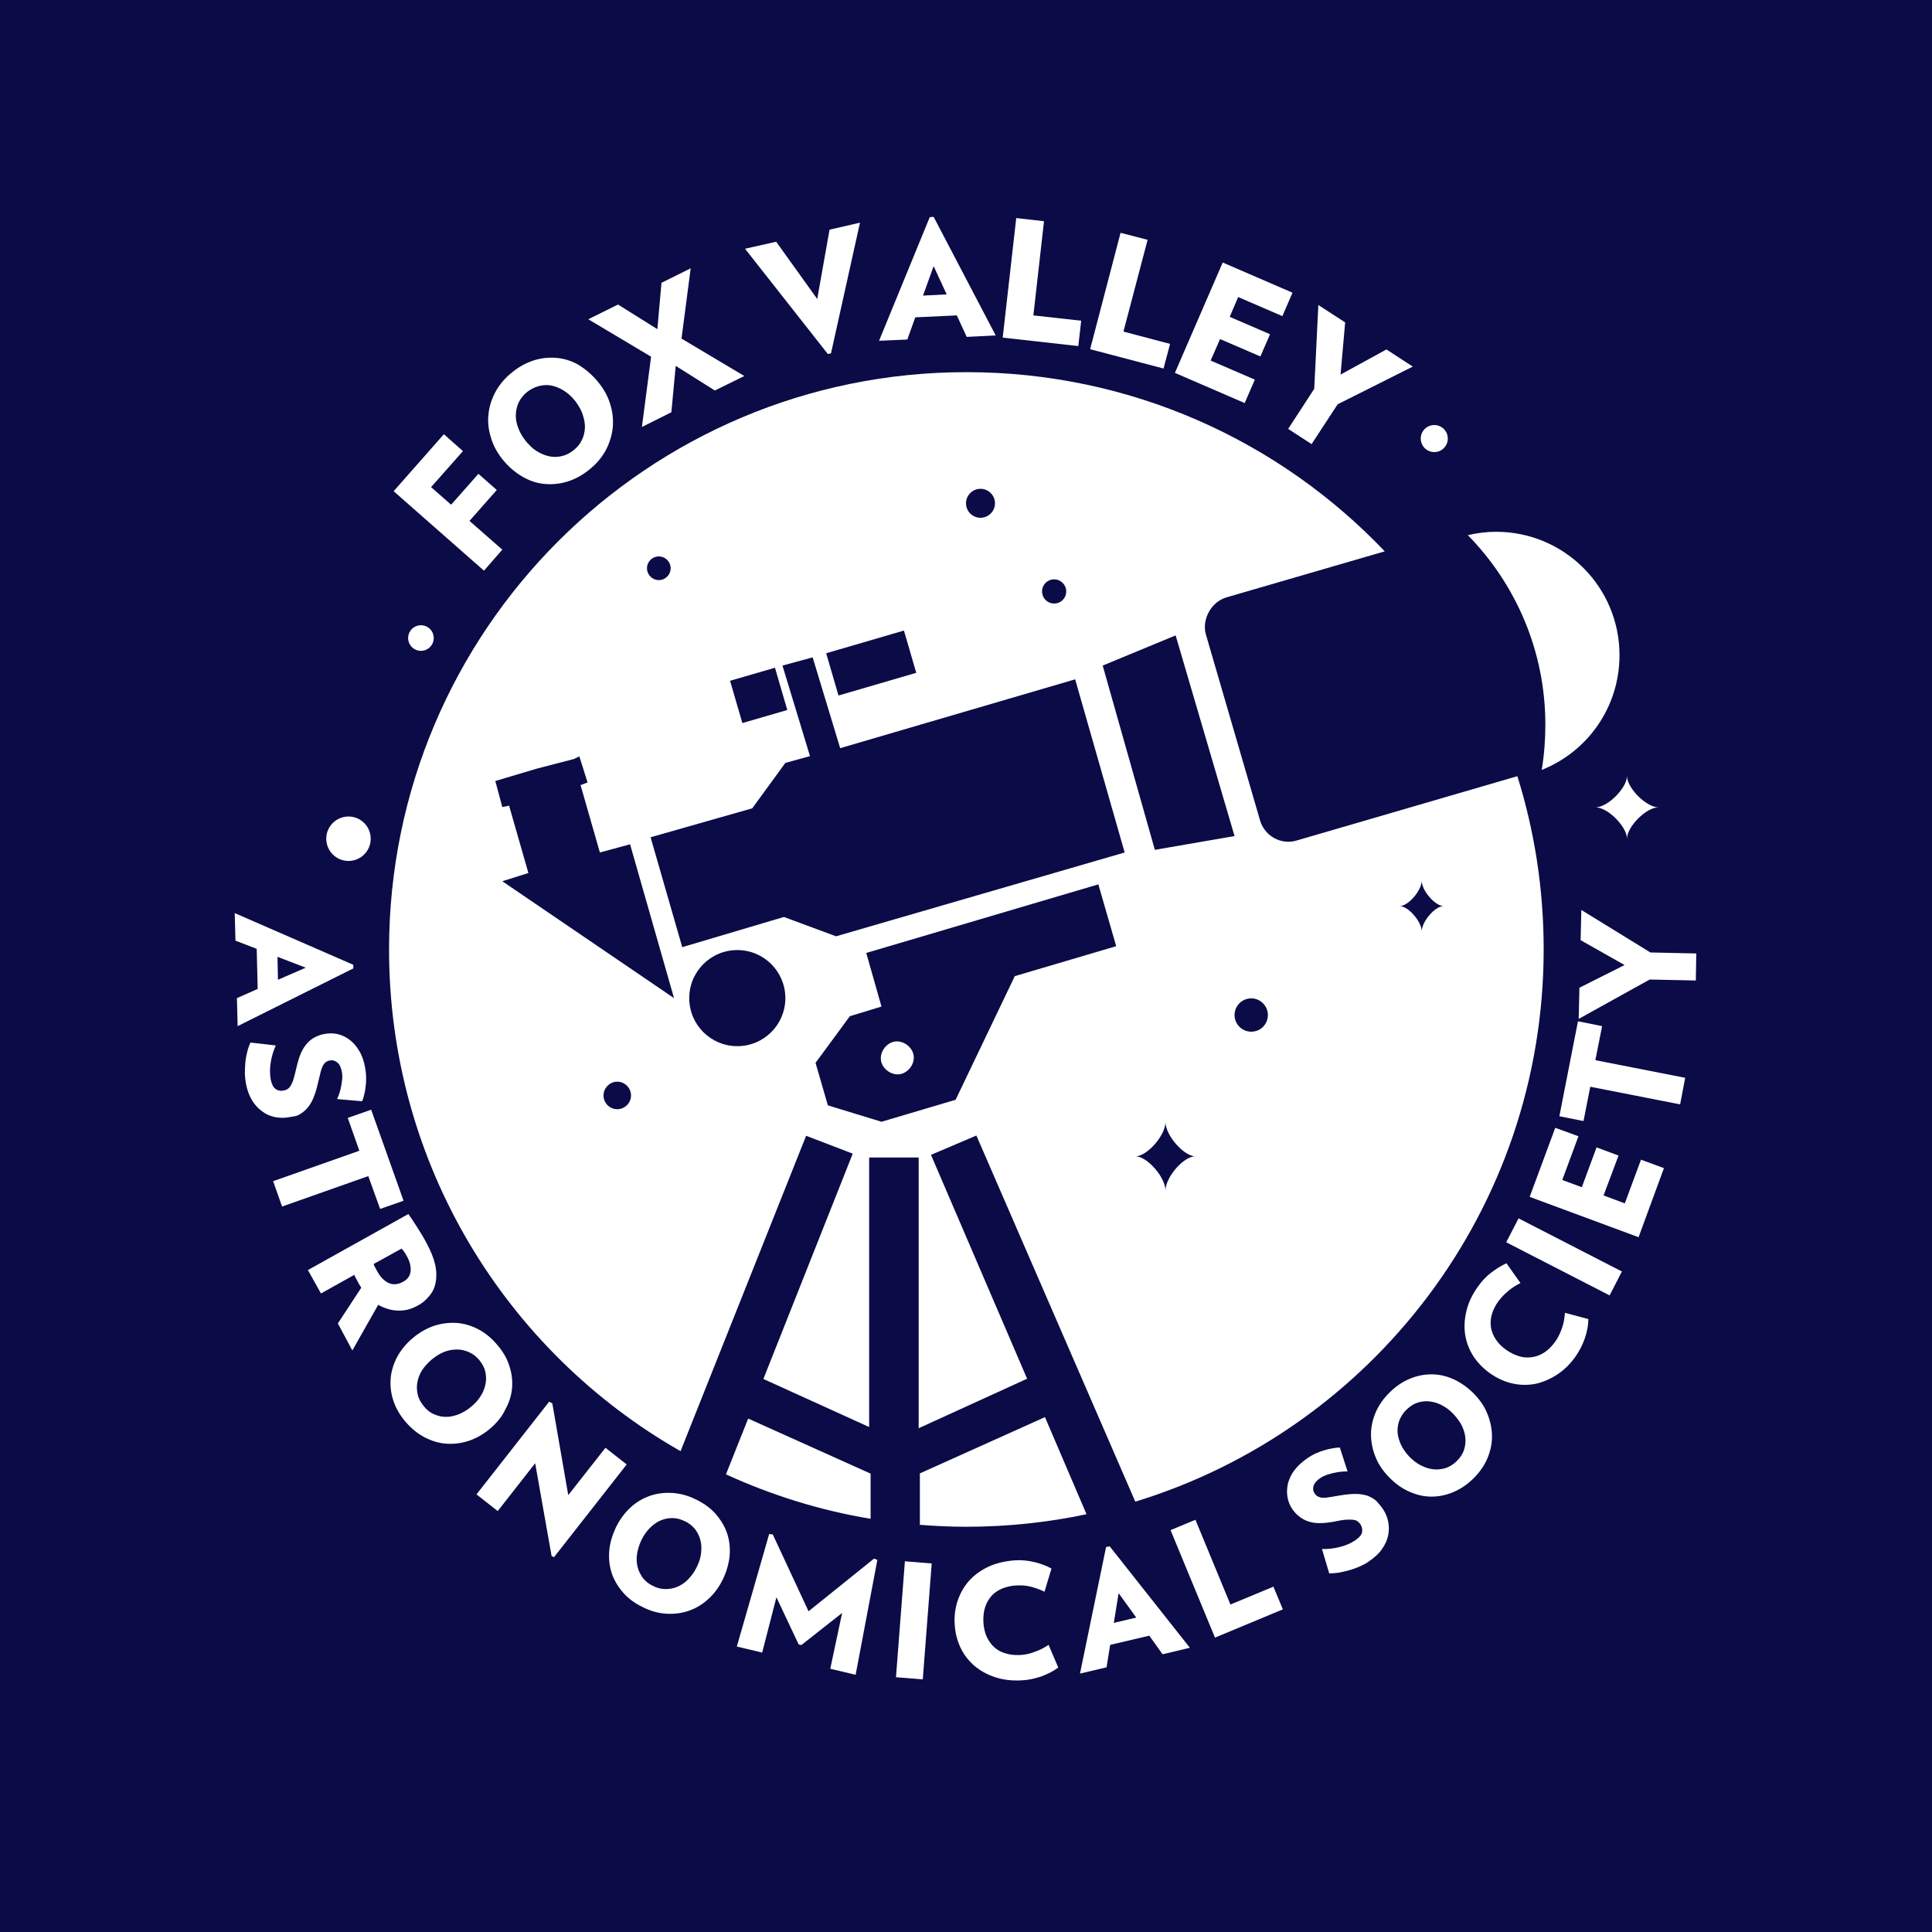 <?xml version="1.0" encoding="utf-8"?>
<!-- Generator: Adobe Illustrator 21.1.0, SVG Export Plug-In . SVG Version: 6.00 Build 0)  -->
<svg version="1.1" id="Layer_1" xmlns="http://www.w3.org/2000/svg" xmlns:xlink="http://www.w3.org/1999/xlink" x="0px" y="0px"
	 viewBox="0 0 800 800" style="enable-background:new 0 0 800 800;" xml:space="preserve">
<style type="text/css">
	.st0{fill:#0B0B47;}
	.st1{fill:#FFFFFF;}
</style>
<rect class="st0" width="800" height="800"/>
<g>
	<g>
		<path class="st1" d="M619.5,220.2c-4,0-7.9,0.5-11.7,1.4c19.8,20.2,32.1,47.9,32.1,78.5c0,6.4-0.5,12.6-1.5,18.7
			c18.9-7.5,32.2-25.9,32.2-47.5C670.6,243,647.7,220.2,619.5,220.2z M378.1,436.1c-1.1-3.4-5.1-5.7-8.5-4.6
			c-3.4,1.1-5.7,5.1-4.6,8.5c1.1,3.4,5.1,5.7,8.5,4.6C377,443.4,379.2,439.5,378.1,436.1z M378.1,436.1c-1.1-3.4-5.1-5.7-8.5-4.6
			c-3.4,1.1-5.7,5.1-4.6,8.5c1.1,3.4,5.1,5.7,8.5,4.6C377,443.4,379.2,439.5,378.1,436.1z M378.1,436.1c-1.1-3.4-5.1-5.7-8.5-4.6
			c-3.4,1.1-5.7,5.1-4.6,8.5c1.1,3.4,5.1,5.7,8.5,4.6C377,443.4,379.2,439.5,378.1,436.1z M378.1,436.1c-1.1-3.4-5.1-5.7-8.5-4.6
			c-3.4,1.1-5.7,5.1-4.6,8.5c1.1,3.4,5.1,5.7,8.5,4.6C377,443.4,379.2,439.5,378.1,436.1z M378.1,436.1c-1.1-3.4-5.1-5.7-8.5-4.6
			c-3.4,1.1-5.7,5.1-4.6,8.5c1.1,3.4,5.1,5.7,8.5,4.6C377,443.4,379.2,439.5,378.1,436.1z M378.1,436.1c-1.1-3.4-5.1-5.7-8.5-4.6
			c-3.4,1.1-5.7,5.1-4.6,8.5c1.1,3.4,5.1,5.7,8.5,4.6C377,443.4,379.2,439.5,378.1,436.1z M378.1,436.1c-1.1-3.4-5.1-5.7-8.5-4.6
			c-3.4,1.1-5.7,5.1-4.6,8.5c1.1,3.4,5.1,5.7,8.5,4.6C377,443.4,379.2,439.5,378.1,436.1z M378.1,436.1c-1.1-3.4-5.1-5.7-8.5-4.6
			c-3.4,1.1-5.7,5.1-4.6,8.5c1.1,3.4,5.1,5.7,8.5,4.6C377,443.4,379.2,439.5,378.1,436.1z M378.1,436.1c-1.1-3.4-5.1-5.7-8.5-4.6
			c-3.4,1.1-5.7,5.1-4.6,8.5c1.1,3.4,5.1,5.7,8.5,4.6C377,443.4,379.2,439.5,378.1,436.1z M378.1,436.1c-1.1-3.4-5.1-5.7-8.5-4.6
			c-3.4,1.1-5.7,5.1-4.6,8.5c1.1,3.4,5.1,5.7,8.5,4.6C377,443.4,379.2,439.5,378.1,436.1z M378.1,436.1c-1.1-3.4-5.1-5.7-8.5-4.6
			c-3.4,1.1-5.7,5.1-4.6,8.5c1.1,3.4,5.1,5.7,8.5,4.6C377,443.4,379.2,439.5,378.1,436.1z M432.7,586.8l-51.8,23.3v21.3
			c6.3,0.5,12.8,0.8,19.2,0.8c17.1,0,33.8-1.8,49.8-5.2L432.7,586.8z M309.8,587.4l-9.2,23.1c18.8,8.6,38.8,14.9,59.9,18.4v-18.7
			L309.8,587.4z"/>
	</g>
	<g>
		<path class="st1" d="M628.3,321.4l-90.9,26.5c-6.8,2.3-14.2-1.7-15.9-9.1l-22.2-76.2c-1.7-6.2,2.3-13.7,9.1-15.4l65-18.9
			c-43.5-45.7-105-74.2-173.2-74.2c-132,0-239.1,107-239.1,239.1c0,89,48.6,166.6,120.7,207.7l52-130.6l19.3,7.4l-37,93.3l43.8,19.9
			V479.3h20.5v112.1l44.9-20.5l-39.8-92.7l18.8-8l65.8,151.6c97.9-29.9,169.1-121,169.1-228.7C639.2,368.1,635.4,344,628.3,321.4z
			 M436.5,239.9c2.8,0,5,2.3,5,5c0,2.8-2.2,5-5,5c-2.8,0-5-2.2-5-5C431.5,242.1,433.7,239.9,436.5,239.9z M406,202.4
			c3.3,0,6,2.7,6,6c0,3.3-2.7,6-6,6c-3.3,0-6-2.7-6-6C400,205.1,402.7,202.4,406,202.4z M374.3,261.1l5.1,17.5l-32.2,9.4l-5.1-17.5
			L374.3,261.1z M320.9,276.5l5.1,17.5l-18.6,5.4l-5.1-17.5L320.9,276.5z M272.8,230.4c2.7,0,4.9,2.2,4.9,4.9c0,2.7-2.2,4.9-4.9,4.9
			c-2.7,0-4.9-2.2-4.9-4.9C267.9,232.6,270.1,230.4,272.8,230.4z M255.6,459.3c-3.2,0-5.7-2.6-5.7-5.7c0-3.1,2.6-5.7,5.7-5.7
			s5.7,2.6,5.7,5.7C261.3,456.7,258.7,459.3,255.6,459.3z M208,364.9l10.8-3.4l-8-27.9l-2.8,0.6l-2.9-10.8l17.1-5.1l15.4-4l2.3-1.1
			l3.4,10.8l-2.9,1.1l8,27.9l12.5-3.4l18.2,63.7L208,364.9z M305.3,433.2c-11,0-19.9-8.9-19.9-19.9c0-11,8.9-19.9,19.9-19.9
			c11,0,19.9,8.9,19.9,19.9C325.2,424.3,316.3,433.2,305.3,433.2z M420.2,404.2l-24.5,51.2l-30.7,9.1l-22.2-6.8l-5.1-17.6l14.2-19.3
			l13.1-4l-6.3-22.2l96.1-28.4l7.4,25.6L420.2,404.2z M346.2,387.7l-21.6-8l-42.1,12.5l-13.1-45.5l42.1-12l13.7-18.8l10.2-2.8
			L324,275.6l12.5-3.4l11.4,37.6l97.3-28.5l20.5,71.7L346.2,387.7z M456.6,275.6l30.2-12.5l24.4,83.1l-33,5.7L456.6,275.6z
			 M482.6,493c0-5.5-7.6-14.2-12.4-14.2c4.8,0,12.4-8.7,12.4-14.2c0,5.5,7.6,14.2,12.4,14.2C490.2,478.7,482.6,487.4,482.6,493z
			 M518.1,427.2c-3.8,0-6.9-3.1-6.9-6.9s3.1-6.9,6.9-6.9c3.8,0,6.9,3.1,6.9,6.9S522,427.2,518.1,427.2z M588.7,385.7
			c0-4.1-5.6-10.5-9.1-10.5c3.5,0,9.1-6.5,9.1-10.5c0,4.1,5.6,10.5,9.1,10.5C594.3,375.1,588.7,381.6,588.7,385.7z"/>
	</g>
	<g>
		<path class="st1" d="M98.1,413.3l8.6-3.8l-0.4-16.6l-8.8-3.4l-0.3-11.4l49.1,21.4l0,1.5l-47.9,23.9L98.1,413.3z M126.6,400.7
			l-11.7-4.5l0.2,9.5L126.6,400.7z"/>
		<path class="st1" d="M119.7,462.6c-1.9,0.4-3.8,0.3-5.7,0c-1.9-0.4-3.7-1.1-5.3-2.3c-1.6-1.1-3.1-2.7-4.3-4.6
			c-1.2-2-2.1-4.4-2.6-7.2c-0.2-1.3-0.4-2.7-0.4-4.2c0-1.5,0.1-3,0.2-4.5c0.2-1.5,0.4-2.9,0.8-4.3c0.3-1.4,0.8-2.7,1.3-3.8l10.5,1.2
			c-1,2.2-1.7,4.5-2.1,7c-0.4,2.5-0.4,4.8,0,7.1c0.4,1.9,1,3.2,2,3.9c0.9,0.7,2,0.9,3.2,0.7c0.6-0.1,1.2-0.3,1.7-0.6
			c0.5-0.3,1-0.8,1.4-1.5c0.4-0.7,0.9-1.7,1.2-2.9s0.8-2.8,1.2-4.7c0.5-2.2,1.1-4.2,1.8-5.8c0.7-1.6,1.6-3,2.6-4.1
			c1-1.1,2.1-2,3.4-2.6c1.2-0.6,2.6-1.1,4-1.3c1.7-0.3,3.5-0.3,5.2,0.1c1.8,0.4,3.4,1.2,4.9,2.3c1.5,1.1,2.9,2.7,4,4.6
			c1.2,1.9,2,4.3,2.5,7c0.2,1.3,0.4,2.6,0.4,3.9c0,1.3,0,2.6-0.2,3.8c-0.1,1.2-0.3,2.4-0.6,3.4c-0.2,1.1-0.5,2-0.9,2.8l-10.3-0.9
			c0.3-0.8,0.7-1.6,1-2.6c0.3-0.9,0.5-1.9,0.7-2.9c0.2-1,0.3-2,0.4-2.9c0.1-1,0-1.9-0.1-2.7c-0.4-2-1-3.4-2-4.1
			c-0.9-0.7-1.9-1-2.9-0.8c-0.8,0.1-1.4,0.4-1.9,0.8s-0.9,1-1.3,1.8c-0.3,0.8-0.7,1.7-0.9,2.9c-0.3,1.1-0.6,2.5-1,4.1
			c-0.5,2.4-1.2,4.4-1.9,6.1c-0.7,1.7-1.6,3.1-2.6,4.2c-1,1.1-2.1,1.9-3.3,2.6S121.2,462.3,119.7,462.6z"/>
		<path class="st1" d="M152.5,487l-35.7,12.6l-3.7-10.5l35.7-12.6l-4.8-13.6l9.7-3.4l13.4,37.7l-9.7,3.4L152.5,487z"/>
		<path class="st1" d="M139.9,548l9.7-14.8c-0.2-0.3-0.4-0.6-0.5-0.8c-0.1-0.2-0.3-0.5-0.5-0.8c-0.4-0.7-0.7-1.3-1-1.9
			c-0.3-0.5-0.6-1.1-0.9-1.8l-13.8,7.7l-5.4-9.7l41.6-23.2c1.2,1.7,2.4,3.5,3.6,5.4c1.2,1.9,2.6,4.1,3.9,6.6c1.8,3.3,3,6.3,3.6,9
			c0.6,2.7,0.6,5.1,0.2,7.3c-0.4,2.2-1.3,4.1-2.7,5.7c-1.3,1.6-2.9,3-4.9,4c-2.5,1.4-5.2,2.1-8,2s-5.5-0.9-8.2-2.4l-10.7,18.9
			L139.9,548z M167,530.7c1.8-1,2.8-2.4,3-4.2s-0.2-3.8-1.3-5.9c-0.4-0.8-0.8-1.4-1.1-1.9c-0.3-0.5-0.8-1.1-1.3-1.7l-11.6,6.4
			c0.3,0.7,0.5,1.3,0.8,1.7c0.2,0.4,0.5,0.9,0.8,1.5c1.3,2.3,2.9,3.9,4.7,4.7C162.9,532.1,164.9,531.9,167,530.7z"/>
		<path class="st1" d="M202.9,591.6c-2.7,2.3-5.6,3.9-8.7,5c-3.1,1-6.2,1.4-9.3,1.2c-3.1-0.2-6.1-1.1-9-2.6c-2.9-1.5-5.6-3.7-8-6.5
			c-2.4-2.8-4.1-5.8-5.1-9c-1-3.1-1.3-6.2-1-9.3c0.3-3,1.3-6,2.8-8.8c1.6-2.8,3.7-5.4,6.4-7.6c2.7-2.3,5.6-3.9,8.7-5
			c3.1-1,6.2-1.4,9.3-1.2c3.1,0.2,6.1,1.1,9,2.6c2.9,1.5,5.6,3.7,8,6.6c2.4,2.8,4.1,5.8,5,8.9c1,3.1,1.3,6.2,1,9.2
			c-0.3,3-1.3,6-2.9,8.8C207.8,586.7,205.6,589.3,202.9,591.6z M195.2,582.4c1.7-1.4,3-2.9,4-4.6c1-1.6,1.6-3.3,1.9-5
			c0.3-1.7,0.2-3.4-0.2-5c-0.4-1.7-1.3-3.2-2.5-4.7c-1.2-1.4-2.6-2.5-4.2-3.2c-1.6-0.7-3.2-1.1-5-1.1s-3.5,0.3-5.3,1
			c-1.8,0.7-3.5,1.8-5.2,3.2c-1.6,1.4-3,2.9-4,4.5c-1,1.6-1.6,3.3-1.9,5c-0.3,1.7-0.2,3.4,0.2,5.1c0.4,1.7,1.3,3.2,2.5,4.7
			c1.2,1.5,2.6,2.6,4.2,3.3s3.2,1.1,5,1.1c1.7,0,3.5-0.4,5.3-1.1C191.9,584.8,193.6,583.8,195.2,582.4z"/>
		<path class="st1" d="M228.4,644.3l-6.8-38.4l-15.5,19.8l-8.8-6.9l30.1-38.4l1.3,0.7l6.6,38l15.4-19.6l8.8,6.9l-30.1,38.4
			L228.4,644.3z"/>
		<path class="st1" d="M299.2,654.2c-1.6,3.2-3.6,5.9-6,8c-2.4,2.2-5.1,3.8-8,4.8c-2.9,1-6.1,1.4-9.3,1.2c-3.3-0.2-6.6-1.1-9.9-2.8
			c-3.3-1.6-6.1-3.7-8.2-6.2c-2.1-2.5-3.7-5.2-4.6-8.1c-0.9-2.9-1.2-6-0.9-9.2c0.3-3.2,1.3-6.4,2.8-9.6c1.6-3.2,3.6-5.9,6-8.1
			c2.4-2.2,5.1-3.8,8-4.8c2.9-1,6-1.4,9.3-1.2c3.3,0.2,6.6,1.1,10,2.8s6.1,3.7,8.2,6.2c2.1,2.5,3.7,5.2,4.6,8.1
			c0.9,2.9,1.2,6,0.9,9.2C301.7,647.8,300.8,651,299.2,654.2z M288.5,648.9c1-2,1.6-3.9,1.8-5.8s0.2-3.7-0.3-5.4
			c-0.4-1.7-1.2-3.2-2.2-4.5c-1.1-1.4-2.5-2.5-4.2-3.3c-1.7-0.8-3.4-1.3-5.1-1.3c-1.7,0-3.4,0.3-5,1s-3,1.7-4.4,3.1
			c-1.4,1.4-2.5,3-3.5,5c-0.9,1.9-1.5,3.8-1.8,5.7c-0.3,1.9-0.2,3.7,0.2,5.4s1.2,3.2,2.2,4.6c1.1,1.4,2.5,2.5,4.2,3.3
			c1.7,0.9,3.5,1.3,5.2,1.3c1.7,0,3.4-0.3,5-1s3.1-1.7,4.4-3.1C286.4,652.5,287.6,650.8,288.5,648.9z"/>
		<path class="st1" d="M343.8,691l4.9-23.1l-16.9,13.3l-1.1-0.3l-9.2-19.5l-5.9,22.9l-10.5-2.5l13.4-46.6l1.5,0.2l14.8,31.8
			l27.1-21.8l1.4,0.5l-9,47.6L343.8,691z"/>
		<path class="st1" d="M371,694.5l3.7-48l11.1,0.9l-3.7,48L371,694.5z"/>
		<path class="st1" d="M438.2,690.5c-2,1.5-4.4,2.7-7.1,3.7c-2.7,0.9-5.4,1.5-8.2,1.6c-3.9,0.2-7.5-0.2-10.8-1.3
			c-3.3-1.1-6.1-2.6-8.6-4.7c-2.4-2.1-4.4-4.6-5.8-7.6c-1.4-3-2.2-6.2-2.4-9.8c-0.2-3.6,0.3-6.9,1.4-10c1.1-3.1,2.7-5.8,4.9-8.2
			c2.2-2.3,4.9-4.2,8-5.6s6.7-2.2,10.6-2.5c2.8-0.2,5.5,0.1,8,0.7c2.6,0.6,5,1.5,7.2,2.7l-2.9,9.6c-1.8-0.9-3.8-1.6-5.7-2.1
			c-2-0.5-3.9-0.6-5.9-0.5c-2.2,0.1-4.2,0.6-6,1.3c-1.8,0.8-3.3,1.8-4.4,3.1s-2.1,2.9-2.6,4.7c-0.6,1.8-0.8,3.9-0.7,6.1
			c0.1,2.2,0.6,4.2,1.3,5.9c0.8,1.7,1.8,3.2,3.1,4.4s2.9,2.1,4.7,2.6c1.8,0.6,3.9,0.8,6.1,0.7c2-0.1,4-0.5,6-1.3
			c2.1-0.7,4-1.7,5.8-2.9L438.2,690.5z"/>
		<path class="st1" d="M481.4,685l-5.5-7.7l-16.2,3.8l-1.5,9.3l-11,2.6l10.8-52.4l1.5-0.3l33.2,42L481.4,685z M463.2,659.7l-2,12.3
			l9.3-2.2L463.2,659.7z"/>
		<path class="st1" d="M503.1,678.1l-18.4-44.5l10.3-4.3l14.5,35.1l17.8-7.4l3.9,9.4L503.1,678.1z"/>
		<path class="st1" d="M572.6,624.8c1.1,1.6,1.8,3.3,2.2,5.2c0.4,1.9,0.4,3.8,0,5.8c-0.4,2-1.3,3.9-2.6,5.7
			c-1.3,1.9-3.2,3.6-5.6,5.2c-1.1,0.8-2.4,1.4-3.7,2c-1.4,0.6-2.8,1.1-4.2,1.5c-1.4,0.4-2.9,0.7-4.3,1c-1.4,0.2-2.8,0.3-4,0.3
			l-3-10.1c2.4,0.1,4.8-0.2,7.3-0.8c2.4-0.6,4.6-1.5,6.5-2.8c1.6-1.1,2.6-2.2,2.8-3.3c0.2-1.1,0-2.2-0.6-3.2
			c-0.3-0.5-0.7-0.9-1.2-1.3s-1.1-0.6-2-0.7c-0.8-0.1-1.9-0.1-3.1,0c-1.3,0.1-2.9,0.4-4.8,0.8c-2.2,0.4-4.2,0.6-6,0.6
			c-1.8,0-3.4-0.3-4.8-0.8c-1.4-0.5-2.6-1.2-3.7-2.1c-1.1-0.9-2-1.9-2.8-3.1c-1-1.5-1.6-3.1-1.9-4.9c-0.3-1.8-0.2-3.6,0.2-5.5
			c0.5-1.8,1.3-3.7,2.7-5.5c1.3-1.8,3.2-3.5,5.5-5.1c1.1-0.7,2.2-1.4,3.4-1.9c1.2-0.5,2.4-1,3.6-1.3c1.2-0.4,2.3-0.6,3.4-0.8
			c1.1-0.2,2-0.3,2.9-0.3l3.2,9.9c-0.8,0-1.8,0-2.7,0.1c-1,0.1-2,0.3-3,0.5c-1,0.2-1.9,0.5-2.9,0.8c-0.9,0.3-1.7,0.7-2.5,1.2
			c-1.7,1.1-2.7,2.3-3,3.4s-0.2,2.1,0.4,3c0.4,0.7,0.9,1.1,1.5,1.4c0.6,0.3,1.3,0.5,2.1,0.5c0.8,0,1.9-0.1,3-0.3
			c1.2-0.2,2.5-0.4,4.1-0.7c2.4-0.4,4.5-0.6,6.3-0.6c1.8,0,3.4,0.3,4.8,0.7c1.4,0.5,2.6,1.2,3.7,2.1
			C570.8,622.5,571.8,623.6,572.6,624.8z"/>
		<path class="st1" d="M610.5,577.3c2.5,2.6,4.3,5.3,5.5,8.4c1.2,3,1.8,6.1,1.8,9.2c0,3.1-0.7,6.2-2,9.2c-1.3,3-3.3,5.8-6,8.4
			c-2.7,2.6-5.6,4.4-8.6,5.6c-3.1,1.2-6.1,1.7-9.2,1.6c-3.1-0.1-6-0.9-9-2.3s-5.6-3.4-8-5.9c-2.5-2.6-4.3-5.3-5.5-8.4
			c-1.2-3-1.8-6.1-1.8-9.2c0-3.1,0.7-6.2,2-9.2c1.3-3,3.3-5.8,6-8.4c2.7-2.6,5.5-4.4,8.6-5.6c3-1.2,6.1-1.7,9.2-1.6
			c3.1,0.1,6.1,0.9,9,2.3C605.3,572.8,608,574.7,610.5,577.3z M601.9,585.6c-1.5-1.6-3.1-2.8-4.8-3.7c-1.7-0.9-3.4-1.4-5.1-1.6
			c-1.7-0.2-3.4,0-5,0.5c-1.6,0.5-3.1,1.5-4.5,2.8c-1.4,1.3-2.3,2.8-3,4.4c-0.6,1.6-0.9,3.3-0.8,5c0.1,1.7,0.6,3.4,1.4,5.2
			c0.8,1.7,2,3.4,3.5,5c1.5,1.5,3.1,2.8,4.8,3.6c1.7,0.9,3.4,1.4,5.1,1.6c1.7,0.2,3.4,0,5.1-0.5c1.7-0.6,3.2-1.5,4.5-2.8
			c1.4-1.3,2.4-2.8,3-4.4c0.6-1.6,0.8-3.3,0.7-5c-0.1-1.7-0.6-3.5-1.4-5.2C604.5,588.7,603.3,587.1,601.9,585.6z"/>
		<path class="st1" d="M657.7,546.2c0,2.5-0.5,5.1-1.4,7.8c-0.9,2.7-2.2,5.2-3.7,7.4c-2.2,3.2-4.8,5.8-7.7,7.7s-5.9,3.2-9,3.9
			c-3.1,0.6-6.3,0.6-9.5-0.1c-3.2-0.7-6.3-2.1-9.2-4.1c-2.9-2-5.3-4.5-7.1-7.2c-1.8-2.8-2.9-5.8-3.4-8.9c-0.5-3.2-0.3-6.4,0.5-9.8
			c0.8-3.4,2.3-6.6,4.6-9.9c1.6-2.3,3.4-4.3,5.5-5.9c2.1-1.6,4.2-3,6.5-4l5.8,8.2c-1.9,0.9-3.6,2-5.1,3.3c-1.6,1.3-2.9,2.7-4.1,4.3
			c-1.3,1.8-2.2,3.7-2.7,5.5s-0.6,3.7-0.3,5.4c0.3,1.7,1,3.4,2.1,5c1.1,1.6,2.5,3,4.4,4.3s3.7,2.1,5.5,2.6c1.8,0.5,3.6,0.5,5.4,0.2
			c1.7-0.3,3.4-1,5-2.1c1.6-1.1,3-2.6,4.3-4.4c1.1-1.6,2-3.5,2.7-5.5c0.7-2.1,1.1-4.2,1.2-6.3L657.7,546.2z"/>
		<path class="st1" d="M666.5,536.4l-42.8-22l5.1-9.9l42.8,22L666.5,536.4z"/>
		<path class="st1" d="M678.5,512.3l-45.1-16.7l10.6-28.6l9.6,3.5l-6.7,18.1l8.1,3l6.1-16.5l9.1,3.4L664,495l8.8,3.3l6.7-18.1
			l9.5,3.5L678.5,512.3z"/>
		<path class="st1" d="M660.6,439l37.2,7.3l-2.1,11l-37.2-7.3l-2.8,14.2l-10-2l7.7-39.3l10,2L660.6,439z"/>
		<path class="st1" d="M683.4,394.4l19,0.4l-0.2,11.2l-19.1-0.4l-29.4,16.3L654,409l18.7-9.4l-18.2-10.3l0.3-12.5L683.4,394.4z"/>
	</g>
	<g>
		<path class="st1" d="M178.5,201.7l8.3,7.3l11.3-12.8l7.6,6.7l-11.3,12.8l13.6,11.9l-7.6,8.7L163,203.4l20.8-23.6l7.9,7
			L178.5,201.7z"/>
		<path class="st1" d="M248,158.6c2.3,2.9,3.9,5.9,4.8,9.2c1,3.2,1.2,6.4,0.9,9.6c-0.4,3.2-1.4,6.3-3,9.3c-1.7,3-4,5.7-7,8
			c-3,2.4-6.2,4-9.4,4.9c-3.3,0.9-6.5,1.1-9.6,0.7c-3.1-0.4-6.1-1.5-9-3.3s-5.4-4-7.7-6.9c-2.3-2.9-3.9-5.9-4.8-9.2
			c-1-3.2-1.3-6.5-0.9-9.6c0.3-3.2,1.4-6.3,3-9.3c1.7-3,4-5.7,7.1-8.1c3-2.4,6.2-4,9.4-4.9c3.2-0.9,6.4-1.1,9.6-0.7
			c3.1,0.4,6.2,1.5,9,3.3C243.1,153.4,245.7,155.7,248,158.6z M238.3,166.2c-1.4-1.8-2.9-3.2-4.6-4.3c-1.7-1.1-3.4-1.8-5.1-2.2
			s-3.5-0.3-5.2,0.1c-1.7,0.4-3.4,1.2-5,2.4c-1.5,1.2-2.7,2.6-3.5,4.2s-1.2,3.3-1.3,5.1c-0.1,1.8,0.2,3.6,0.9,5.5
			c0.7,1.9,1.7,3.7,3.1,5.5c1.4,1.7,2.9,3.2,4.5,4.2c1.7,1.1,3.4,1.8,5.1,2.2c1.8,0.4,3.5,0.4,5.3,0c1.8-0.4,3.4-1.2,4.9-2.4
			c1.6-1.2,2.7-2.6,3.5-4.2c0.8-1.6,1.2-3.3,1.3-5.1c0.1-1.8-0.3-3.6-0.9-5.5C240.7,169.8,239.6,168,238.3,166.2z"/>
		<path class="st1" d="M296,161.7l-16.2-10.2l-1.8,19.2l-12.2,6.1l3.8-29.1l-26-15.5l12.3-6.1l16.3,10.2l1.7-19.2l12.1-6l-3.8,29.1
			l26,15.5L296,161.7z"/>
		<path class="st1" d="M344.1,146.3l-1.3,0.3L308.5,103l12.9-2.9l17,23.7l5.1-28.7l12.6-2.9L344.1,146.3z"/>
		<path class="st1" d="M400.3,139.5l-4.1-8.9l-17.2,0.8l-3.3,9.2l-11.7,0.5L385,89.9l1.6-0.1l25.7,49.1L400.3,139.5z M386.6,110.2
			l-4.4,12.2l9.8-0.5L386.6,110.2z"/>
		<path class="st1" d="M415.2,139.8l5.6-49.5l11.5,1.3l-4.4,39l19.8,2.2l-1.2,10.5L415.2,139.8z"/>
		<path class="st1" d="M451.4,144.6L464,96.4l11.2,2.9l-10,38l19.3,5.1l-2.7,10.2L451.4,144.6z"/>
		<path class="st1" d="M486.5,154.4l19.8-45.7l28.9,12.5l-4.2,9.7l-18.3-7.9l-3.5,8.2l16.7,7.2l-4,9.2l-16.7-7.2l-3.9,8.9l18.3,7.9
			l-4.2,9.7L486.5,154.4z"/>
		<path class="st1" d="M553.9,167.4l-10.8,16.5l-9.7-6.3l10.8-16.6l1.7-34.7l11.1,7.2l-1.9,21.6l19-10.4l10.9,7.1L553.9,167.4z"/>
	</g>
	<g>
		<circle class="st1" cx="144.3" cy="347.3" r="9.2"/>
	</g>
	<g>
		<circle class="st1" cx="174.3" cy="264.2" r="5.3"/>
	</g>
	<g>
		<circle class="st1" cx="593.9" cy="181.6" r="5.6"/>
	</g>
	<g>
		<path class="st1" d="M660.7,334.3c5,0,13-8,13-13c0,5,8,13,13,13c-5,0-13,8-13,13C673.7,342.3,665.7,334.3,660.7,334.3z"/>
	</g>
</g>
</svg>
